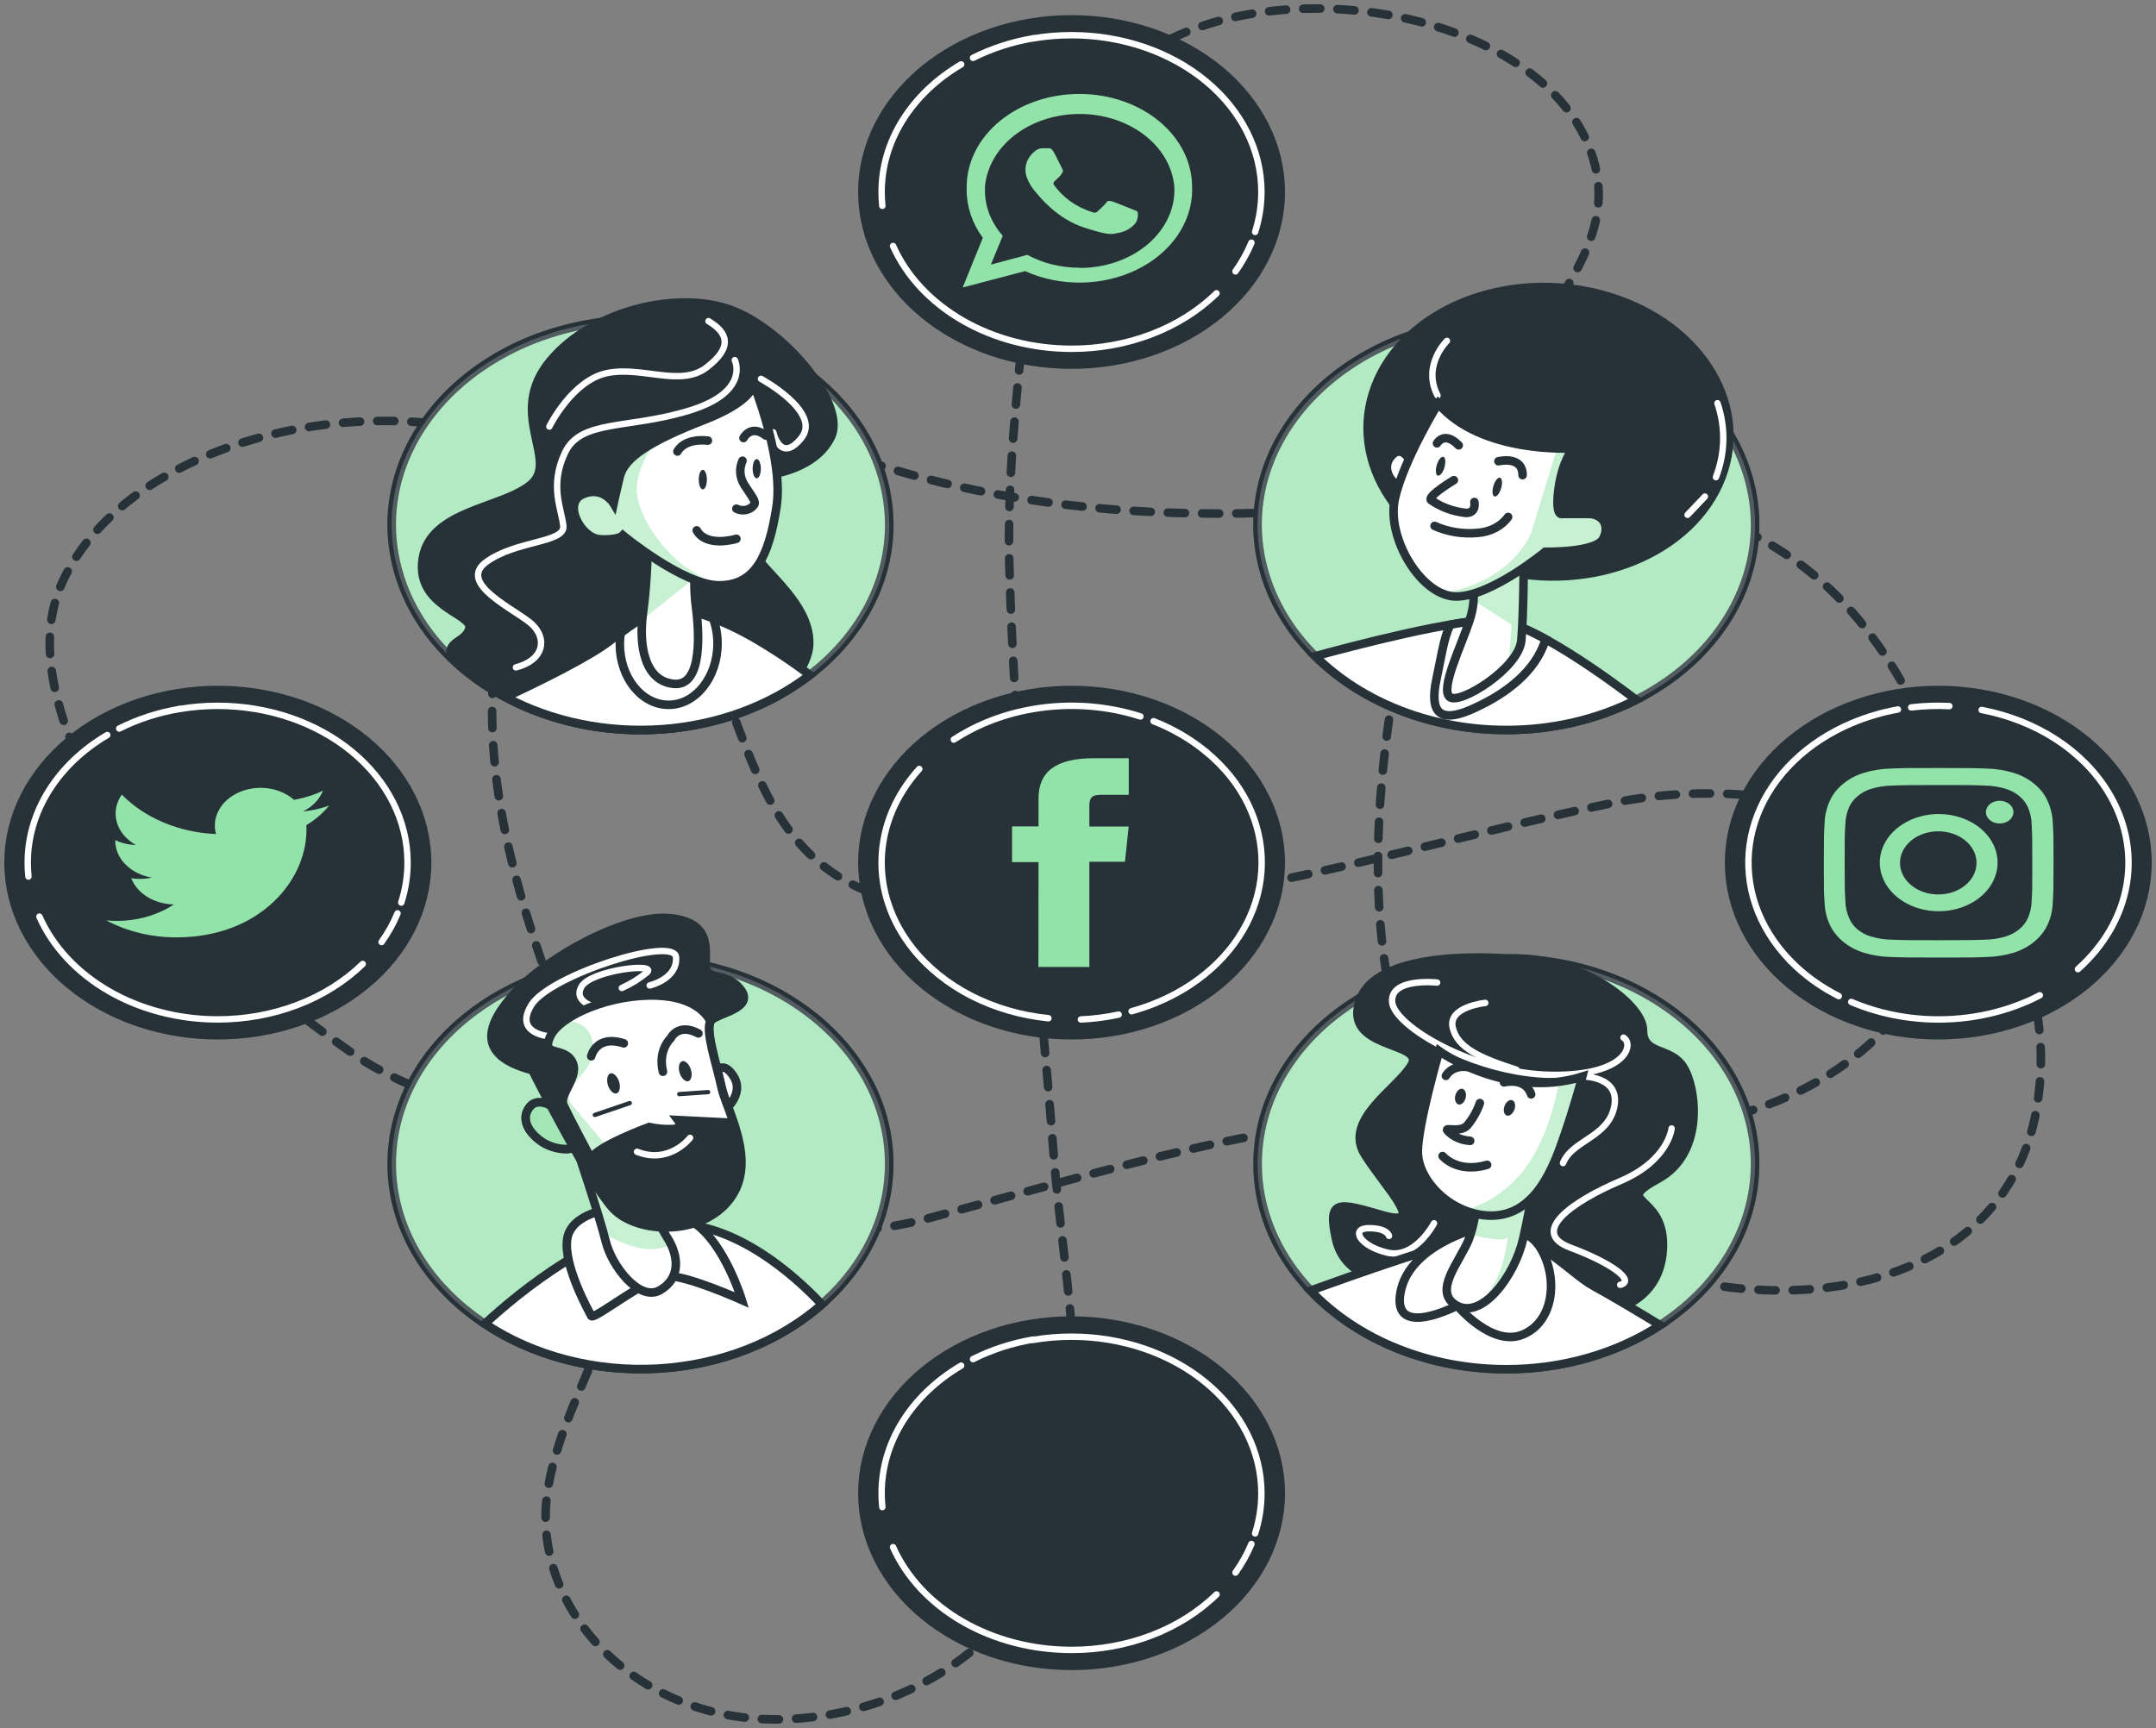 <svg width="252" height="202" viewBox="0 0 252 202" fill="none" xmlns="http://www.w3.org/2000/svg">
<rect x="0" y="0" width="252" height="202" fill="#808080" stroke="none"/>
<path d="M108.53 142.413C132.695 135.901 148.199 130.969 165.845 130.797C165.845 130.797 190.981 133.469 201.381 130.797C231.793 122.969 234.442 94.462 218.023 73.416C201.021 51.621 170.422 57.84 170.422 57.84C133.797 63.391 109.362 57.268 96.583 52.17C86.342 48.096 73.965 49.612 66.074 56.353C64.297 57.807 62.906 59.551 61.99 61.474C50.75 86.874 63.696 111.697 68.314 126.855C70.019 132.474 84.359 148.925 108.53 142.413Z" stroke="#263238" stroke-linecap="round" stroke-linejoin="round" stroke-dasharray="2 2"/>
<path d="M119.721 37.338C118.744 46.848 117.718 56.49 117.974 65.995C118.577 89.02 121.379 111.971 123.154 134.946C124.215 148.639 127.494 163.11 124.152 176.717C121.025 189.471 108.717 200 92.596 200.944C74.852 201.985 62.032 188.315 63.966 174.565C65.415 164.266 72.918 154.75 73.362 144.37C73.951 130.397 54.162 132.199 41.3 123.198C26.163 112.624 11.22 98.565 6.824 82.177C5.556 77.467 5.23 72.449 7.344 67.923C16.92 47.483 57.566 42.351 73.362 59.723C89.635 77.633 83.222 103.68 109.855 106.123C136.487 108.567 162.628 99.205 188.276 93.912C213.925 88.62 242.527 101.649 238.089 129.321C233.652 156.993 192.222 156.215 172.987 137.057C153.753 117.899 162.628 78.852 166.573 63.362C168.744 54.871 174.319 47.249 179.207 39.673C183.055 33.699 187.909 27.462 186.661 20.407C182.979 -0.393 140.897 -6.275 128.104 11.675C128.091 11.698 121.594 19.073 119.721 37.338Z" stroke="#263238" stroke-linecap="round" stroke-linejoin="round" stroke-dasharray="2 2"/>
<path d="M125.248 121.018C118.763 121.018 112.545 118.892 107.96 115.109C103.375 111.325 100.799 106.193 100.799 100.842V100.842C100.799 95.491 103.375 90.359 107.96 86.575C112.545 82.792 118.763 80.666 125.248 80.666V80.666C131.732 80.666 137.95 82.792 142.536 86.575C147.121 90.359 149.696 95.491 149.696 100.842C149.696 106.193 147.121 111.325 142.536 115.109C137.95 118.892 131.732 121.018 125.248 121.018V121.018Z" fill="#263238" stroke="#263238" stroke-miterlimit="10"/>
<path d="M121.372 113.036H127.328V100.739H131.488L131.925 96.619H127.328V94.262C127.328 93.295 127.564 92.911 128.715 92.911H131.932V88.637H127.813C123.382 88.637 121.386 90.245 121.386 93.323V96.608H118.293V100.779H121.386L121.372 113.036Z" fill="#92E3A9"/>
<path d="M134.83 84.305C137.123 85.208 139.21 86.43 141.001 87.916" stroke="white" stroke-width="0.75" stroke-linecap="round" stroke-linejoin="round"/>
<path d="M111.484 86.457C111.99 86.125 112.524 85.81 113.079 85.507C116.036 83.906 119.414 82.912 122.931 82.608C126.448 82.303 130.002 82.697 133.298 83.756" stroke="white" stroke-width="0.75" stroke-linecap="round" stroke-linejoin="round"/>
<path d="M122.543 119.032C119.34 118.708 116.261 117.811 113.521 116.404C110.781 114.996 108.446 113.113 106.679 110.884V110.884C104.181 107.742 102.916 104.043 103.053 100.287C103.191 96.531 104.725 92.901 107.448 89.89" stroke="white" stroke-width="0.75" stroke-linecap="round" stroke-linejoin="round"/>
<path d="M130.753 118.603C129.308 118.918 127.828 119.11 126.336 119.176" stroke="white" stroke-width="0.75" stroke-linecap="round" stroke-linejoin="round"/>
<path d="M141.001 87.916C142.055 88.791 143.002 89.749 143.83 90.777V90.777C145.432 92.79 146.536 95.044 147.08 97.409C147.624 99.775 147.598 102.206 147.002 104.563C146.406 106.921 145.253 109.158 143.608 111.147C141.963 113.136 139.859 114.837 137.417 116.154C135.813 117.019 134.081 117.712 132.265 118.214" stroke="white" stroke-width="0.75" stroke-linecap="round" stroke-linejoin="round"/>
<path d="M226.551 121.018C220.067 121.018 213.848 118.892 209.263 115.109C204.678 111.325 202.102 106.193 202.102 100.842V100.842C202.102 95.491 204.678 90.359 209.263 86.575C213.848 82.792 220.067 80.666 226.551 80.666V80.666C233.035 80.666 239.254 82.792 243.839 86.575C248.424 90.359 251 95.491 251 100.842V100.842C251 106.193 248.424 111.325 243.839 115.109C239.254 118.892 233.035 121.018 226.551 121.018V121.018Z" fill="#263238" stroke="#263238" stroke-miterlimit="10"/>
<path d="M214.923 116.446C212.759 115.348 210.84 113.951 209.251 112.315" stroke="white" stroke-width="0.75" stroke-linecap="round" stroke-linejoin="round"/>
<path d="M238.415 116.349C237.86 116.635 237.292 116.921 236.702 117.156C233.557 118.487 230.072 119.179 226.537 119.174C223.002 119.169 219.519 118.467 216.379 117.127" stroke="white" stroke-width="0.75" stroke-linecap="round" stroke-linejoin="round"/>
<path d="M231.62 82.995C234.763 83.597 237.71 84.758 240.252 86.398C242.795 88.037 244.873 90.116 246.34 92.488V92.488C248.419 95.83 249.201 99.62 248.581 103.341C247.96 107.063 245.968 110.538 242.874 113.293" stroke="white" stroke-width="0.75" stroke-linecap="round" stroke-linejoin="round"/>
<path d="M223.382 82.697C224.861 82.52 226.357 82.469 227.848 82.543" stroke="white" stroke-width="0.75" stroke-linecap="round" stroke-linejoin="round"/>
<path d="M209.251 112.315C208.314 111.347 207.496 110.304 206.811 109.202C205.478 107.06 204.67 104.723 204.434 102.324C204.197 99.924 204.536 97.51 205.431 95.219C206.326 92.927 207.76 90.804 209.651 88.971C211.541 87.138 213.851 85.63 216.449 84.534V84.534C218.154 83.813 219.965 83.277 221.836 82.938" stroke="white" stroke-width="0.75" stroke-linecap="round" stroke-linejoin="round"/>
<path d="M226.551 91.772C230.136 91.772 230.559 91.772 231.974 91.835C232.824 91.844 233.666 91.974 234.463 92.219C235.04 92.405 235.564 92.687 236.002 93.049C236.44 93.41 236.782 93.843 237.007 94.319C237.302 94.977 237.457 95.672 237.465 96.373C237.528 97.517 237.541 97.889 237.541 100.842C237.541 103.795 237.541 104.144 237.465 105.311C237.457 106.012 237.302 106.707 237.007 107.365C236.785 107.843 236.444 108.277 236.006 108.638C235.567 109 235.042 109.282 234.463 109.465C233.666 109.71 232.824 109.84 231.974 109.849C230.587 109.9 230.136 109.911 226.551 109.911C222.966 109.911 222.55 109.911 221.136 109.849C220.286 109.84 219.443 109.71 218.647 109.465C218.067 109.287 217.541 109.006 217.107 108.641C216.677 108.28 216.35 107.844 216.15 107.365C215.856 106.707 215.701 106.012 215.693 105.311C215.623 104.167 215.61 103.795 215.61 100.842C215.61 97.889 215.61 97.54 215.693 96.373C215.701 95.672 215.856 94.977 216.15 94.319C216.364 93.838 216.708 93.403 217.156 93.049C217.588 92.681 218.114 92.397 218.695 92.219C219.492 91.974 220.334 91.844 221.184 91.835C222.571 91.784 223.022 91.772 226.6 91.772H226.551ZM226.6 89.781C222.96 89.781 222.509 89.781 221.053 89.844C219.941 89.864 218.842 90.038 217.801 90.359C216.908 90.639 216.099 91.074 215.429 91.635C214.746 92.188 214.218 92.858 213.883 93.598C213.49 94.456 213.279 95.364 213.259 96.281C213.19 97.46 213.176 97.838 213.176 100.859C213.176 103.88 213.176 104.241 213.259 105.437C213.279 106.356 213.491 107.266 213.883 108.126C214.228 108.86 214.755 109.526 215.43 110.083C216.104 110.64 216.912 111.074 217.801 111.359C218.842 111.68 219.941 111.855 221.053 111.874C222.488 111.926 222.939 111.937 226.6 111.937C230.261 111.937 230.698 111.937 232.147 111.874C233.258 111.854 234.357 111.68 235.399 111.359C236.288 111.074 237.096 110.64 237.77 110.083C238.444 109.526 238.971 108.86 239.316 108.126C239.709 107.266 239.92 106.356 239.94 105.437C240.01 104.258 240.024 103.88 240.024 100.859C240.024 97.838 240.024 97.477 239.94 96.281C239.92 95.364 239.709 94.456 239.316 93.598C238.981 92.858 238.453 92.188 237.77 91.635C237.1 91.074 236.291 90.639 235.399 90.359C234.357 90.038 233.258 89.864 232.147 89.844C230.712 89.793 230.254 89.781 226.6 89.781" fill="#92E3A9"/>
<path d="M226.551 95.16C225.192 95.168 223.865 95.508 222.739 96.137C221.613 96.766 220.738 97.656 220.225 98.695C219.711 99.734 219.582 100.875 219.853 101.975C220.124 103.074 220.783 104.083 221.748 104.874C222.713 105.664 223.94 106.202 225.274 106.418C226.609 106.634 227.99 106.519 229.246 106.088C230.501 105.656 231.574 104.928 232.328 103.995C233.082 103.061 233.485 101.964 233.485 100.842C233.485 99.335 232.76 97.89 231.468 96.824C230.177 95.759 228.426 95.16 226.6 95.16H226.551ZM226.551 104.561C225.667 104.561 224.802 104.345 224.067 103.939C223.331 103.534 222.758 102.957 222.419 102.283C222.081 101.609 221.992 100.867 222.165 100.151C222.337 99.435 222.763 98.777 223.389 98.261C224.014 97.745 224.811 97.393 225.679 97.251C226.546 97.108 227.446 97.181 228.263 97.461C229.08 97.74 229.778 98.213 230.27 98.82C230.761 99.427 231.024 100.141 231.024 100.871C231.025 101.355 230.909 101.836 230.685 102.284C230.461 102.732 230.131 103.139 229.716 103.482C229.3 103.825 228.807 104.097 228.264 104.282C227.721 104.467 227.139 104.562 226.551 104.561Z" fill="#92E3A9"/>
<path d="M235.336 94.937C235.336 95.199 235.242 95.456 235.065 95.674C234.889 95.893 234.637 96.063 234.343 96.163C234.049 96.264 233.726 96.29 233.414 96.239C233.102 96.188 232.815 96.061 232.59 95.876C232.365 95.69 232.212 95.453 232.15 95.196C232.088 94.938 232.12 94.671 232.242 94.429C232.363 94.186 232.569 93.979 232.834 93.833C233.099 93.687 233.41 93.609 233.728 93.609C234.154 93.609 234.564 93.749 234.865 93.998C235.167 94.247 235.336 94.585 235.336 94.937Z" fill="#92E3A9"/>
<path d="M125.248 194.736C118.763 194.736 112.545 192.61 107.96 188.826C103.375 185.042 100.799 179.91 100.799 174.559V174.559C100.799 169.208 103.375 164.075 107.959 160.291C112.544 156.506 118.763 154.379 125.248 154.378V154.378C131.732 154.379 137.951 156.506 142.536 160.291C147.121 164.075 149.696 169.208 149.696 174.559V174.559C149.696 179.91 147.121 185.042 142.536 188.826C137.95 192.61 131.732 194.736 125.248 194.736V194.736Z" fill="#263238" stroke="#263238" stroke-miterlimit="10"/>
<path d="M113.731 158.881C115.899 157.789 118.28 157.015 120.768 156.592" stroke="white" stroke-width="0.75" stroke-linecap="round" stroke-linejoin="round"/>
<path d="M103.129 176.179C103.073 175.647 103.045 175.103 103.045 174.56C103.043 171.642 103.885 168.765 105.503 166.17C107.12 163.576 109.466 161.337 112.344 159.642" stroke="white" stroke-width="0.75" stroke-linecap="round" stroke-linejoin="round"/>
<path d="M142.194 186.387C140.113 188.423 137.518 190.058 134.591 191.179C131.664 192.3 128.475 192.879 125.248 192.876C120.698 192.876 116.257 191.724 112.526 189.575C108.794 187.427 105.952 184.384 104.384 180.859" stroke="white" stroke-width="0.75" stroke-linecap="round" stroke-linejoin="round"/>
<path d="M146.271 180.488C145.787 181.652 145.162 182.774 144.406 183.835" stroke="white" stroke-width="0.75" stroke-linecap="round" stroke-linejoin="round"/>
<path d="M120.768 156.632C122.242 156.383 123.743 156.259 125.248 156.26V156.26C131.132 156.26 136.776 158.19 140.937 161.623C145.098 165.057 147.436 169.715 147.436 174.571C147.437 176.153 147.19 177.728 146.701 179.257" stroke="white" stroke-width="0.75" stroke-linecap="round" stroke-linejoin="round"/>
<path d="M25.47 121.018C22.257 121.02 19.076 120.5 16.107 119.487C13.138 118.474 10.441 116.988 8.168 115.115C5.896 113.241 4.093 111.016 2.863 108.567C1.633 106.118 1 103.493 1 100.842C1 98.191 1.633 95.566 2.863 93.117C4.093 90.668 5.896 88.443 8.168 86.569C10.441 84.695 13.138 83.21 16.107 82.197C19.076 81.184 22.257 80.664 25.47 80.666V80.666C31.954 80.666 38.172 82.792 42.757 86.575C47.343 90.359 49.918 95.491 49.918 100.842C49.918 106.193 47.343 111.325 42.757 115.109C38.172 118.892 31.954 121.018 25.47 121.018V121.018Z" fill="#263238" stroke="#263238" stroke-miterlimit="10"/>
<path d="M13.932 85.169C16.1 84.076 18.481 83.302 20.97 82.88" stroke="white" stroke-width="0.75" stroke-linecap="round" stroke-linejoin="round"/>
<path d="M3.323 102.467C3.267 101.929 3.24 101.391 3.24 100.842C3.237 97.924 4.08 95.048 5.697 92.453C7.314 89.858 9.66 87.62 12.538 85.924" stroke="white" stroke-width="0.75" stroke-linecap="round" stroke-linejoin="round"/>
<path d="M42.395 112.687C40.314 114.717 37.721 116.348 34.798 117.468C31.875 118.587 28.692 119.168 25.47 119.17C20.918 119.174 16.475 118.024 12.743 115.875C9.011 113.725 6.17 110.68 4.606 107.153" stroke="white" stroke-width="0.75" stroke-linecap="round" stroke-linejoin="round"/>
<path d="M46.465 106.77C45.986 107.938 45.361 109.062 44.6 110.123" stroke="white" stroke-width="0.75" stroke-linecap="round" stroke-linejoin="round"/>
<path d="M20.97 82.886C22.443 82.637 23.944 82.512 25.449 82.514V82.514C31.334 82.514 36.977 84.443 41.138 87.877C45.299 91.311 47.637 95.968 47.637 100.825C47.638 102.406 47.391 103.982 46.902 105.511" stroke="white" stroke-width="0.75" stroke-linecap="round" stroke-linejoin="round"/>
<path d="M12.42 107.594C14.864 108.893 17.709 109.582 20.616 109.58C30.538 109.58 36.141 102.662 35.808 96.459C36.852 95.831 37.753 95.056 38.471 94.17C37.496 94.524 36.463 94.757 35.406 94.862C36.521 94.313 37.355 93.446 37.749 92.425C36.7 92.936 35.554 93.298 34.359 93.495C33.555 92.787 32.491 92.317 31.332 92.159C30.172 92 28.981 92.162 27.944 92.618C26.907 93.074 26.08 93.799 25.593 94.682C25.105 95.564 24.984 96.555 25.248 97.5C23.123 97.413 21.044 96.957 19.147 96.162C17.25 95.367 15.577 94.252 14.237 92.888C13.553 93.86 13.344 95.01 13.65 96.104C13.957 97.199 14.756 98.156 15.887 98.782C15.036 98.754 14.207 98.558 13.467 98.21C13.45 99.238 13.87 100.239 14.652 101.039C15.434 101.839 16.531 102.389 17.752 102.593C16.965 102.767 16.14 102.793 15.339 102.667C15.68 103.544 16.345 104.31 17.24 104.859C18.136 105.408 19.216 105.712 20.332 105.729C19.227 106.454 17.959 106.993 16.601 107.313C15.244 107.633 13.823 107.728 12.42 107.594V107.594Z" fill="#92E3A9"/>
<path d="M125.248 42.62C118.763 42.62 112.545 40.494 107.96 36.71C103.375 32.927 100.799 27.795 100.799 22.444V22.444C100.799 17.093 103.375 11.961 107.96 8.177C112.545 4.393 118.763 2.268 125.248 2.268V2.268C131.732 2.268 137.95 4.393 142.536 8.177C147.121 11.961 149.696 17.093 149.696 22.444C149.696 27.795 147.121 32.927 142.536 36.71C137.95 40.494 131.732 42.62 125.248 42.62Z" fill="#263238" stroke="#263238" stroke-miterlimit="10"/>
<path fill-rule="evenodd" clip-rule="evenodd" d="M139.337 21.952C139.369 19.068 138.01 16.293 135.562 14.236C133.113 12.178 129.775 11.008 126.281 10.982C122.787 10.957 119.423 12.077 116.931 14.098C114.438 16.119 113.02 18.874 112.989 21.757C112.989 21.912 112.989 22.072 112.989 22.226C112.988 24.192 113.64 26.119 114.875 27.8L112.524 33.608L119.818 31.691C121.817 32.598 124.067 33.062 126.348 33.037C128.629 33.011 130.862 32.498 132.83 31.546C134.799 30.594 136.434 29.237 137.575 27.608C138.717 25.978 139.327 24.132 139.344 22.249C139.344 22.163 139.344 22.043 139.337 21.952ZM126.163 31.296C123.998 31.3 121.88 30.777 120.075 29.791L115.818 30.935L117.204 27.565C115.843 26.021 115.115 24.159 115.124 22.249C115.124 21.957 115.124 21.677 115.18 21.374C115.509 19.138 116.825 17.081 118.876 15.596C120.927 14.111 123.569 13.302 126.298 13.323C129.026 13.344 131.649 14.195 133.666 15.711C135.683 17.228 136.951 19.305 137.229 21.545C137.257 21.782 137.271 22.017 137.271 22.249C137.256 24.666 136.079 26.979 133.999 28.679C131.919 30.38 129.105 31.329 126.177 31.319L126.163 31.296Z" fill="#92E3A9"/>
<path fill-rule="evenodd" clip-rule="evenodd" d="M132.209 24.406C131.883 24.275 130.302 23.634 130.004 23.548C129.706 23.462 129.491 23.416 129.311 23.68C129.131 23.943 128.472 24.538 128.292 24.71C128.111 24.881 127.91 24.91 127.598 24.778C126.647 24.469 125.769 24.024 125.005 23.462C124.297 22.933 123.692 22.317 123.209 21.637C123.029 21.374 123.209 21.231 123.355 21.099C123.5 20.967 123.674 20.79 123.84 20.636L123.958 20.51C124.027 20.412 124.083 20.321 124.159 20.195C124.206 20.124 124.23 20.044 124.23 19.963C124.23 19.882 124.206 19.803 124.159 19.732C124.076 19.6 123.466 18.295 123.161 17.769C122.855 17.242 122.62 17.328 122.467 17.328C122.315 17.328 122.065 17.328 121.85 17.328C121.686 17.331 121.524 17.362 121.374 17.419C121.225 17.476 121.092 17.558 120.983 17.66C120.621 17.943 120.334 18.285 120.141 18.664C119.947 19.043 119.852 19.452 119.86 19.863C119.863 20.169 119.919 20.474 120.026 20.767C120.277 21.428 120.667 22.048 121.177 22.598C121.337 22.77 123.41 25.528 126.725 26.604C130.039 27.679 130.004 27.302 130.601 27.256C131.05 27.186 131.477 27.038 131.852 26.822C132.227 26.606 132.543 26.327 132.778 26.003C132.991 25.608 133.056 25.17 132.965 24.744C132.75 24.607 132.535 24.538 132.209 24.406Z" fill="#92E3A9"/>
<path d="M113.731 6.765C115.899 5.673 118.28 4.899 120.768 4.476" stroke="white" stroke-width="0.75" stroke-linecap="round" stroke-linejoin="round"/>
<path d="M103.129 24.063C103.073 23.531 103.045 22.987 103.045 22.444C103.043 19.526 103.885 16.649 105.503 14.055C107.12 11.46 109.466 9.221 112.344 7.526" stroke="white" stroke-width="0.75" stroke-linecap="round" stroke-linejoin="round"/>
<path d="M142.194 34.288C140.112 36.322 137.517 37.957 134.59 39.077C131.662 40.196 128.474 40.775 125.248 40.772V40.772C120.698 40.772 116.257 39.62 112.526 37.471C108.794 35.322 105.952 32.28 104.384 28.755" stroke="white" stroke-width="0.75" stroke-linecap="round" stroke-linejoin="round"/>
<path d="M146.271 28.372C145.786 29.538 145.161 30.661 144.406 31.725" stroke="white" stroke-width="0.75" stroke-linecap="round" stroke-linejoin="round"/>
<path d="M120.768 4.488C122.242 4.239 123.743 4.114 125.248 4.116V4.116C131.132 4.116 136.776 6.045 140.937 9.479C145.098 12.913 147.436 17.57 147.436 22.427C147.437 24.008 147.19 25.584 146.701 27.113" stroke="white" stroke-width="0.75" stroke-linecap="round" stroke-linejoin="round"/>
<path d="M176.066 160.043C192.123 160.043 205.139 149.301 205.139 136.05C205.139 122.799 192.123 112.057 176.066 112.057C160.009 112.057 146.992 122.799 146.992 136.05C146.992 149.301 160.009 160.043 176.066 160.043Z" fill="#92E3A9" stroke="#263238" stroke-miterlimit="10"/>
<path opacity="0.3" d="M176.066 160.043C192.123 160.043 205.139 149.301 205.139 136.05C205.139 122.799 192.123 112.057 176.066 112.057C160.009 112.057 146.992 122.799 146.992 136.05C146.992 149.301 160.009 160.043 176.066 160.043Z" fill="white" stroke="#263238" stroke-miterlimit="10"/>
<path d="M176.066 112.057C176.066 112.057 161.359 110.741 159.016 116.744C156.672 122.746 166.56 121.682 164.999 124.468C163.439 127.255 156.935 130.883 159.536 134.98C162.136 139.077 166.816 143.563 161.616 142.064C156.415 140.565 155.119 140.13 156.159 144.85C157.199 149.571 162.656 150.859 171.496 150.212C180.337 149.565 179.554 153.004 184.49 153.434C189.427 153.863 194.371 151.5 194.371 145.491C194.371 139.483 188.394 140.776 193.851 137.772C199.308 134.768 198.275 127.043 196.715 124.686C195.155 122.328 192.035 123.398 192.035 120.394C192.035 117.39 184.532 111.657 176.066 112.057Z" fill="#263238" stroke="#263238" stroke-miterlimit="10"/>
<path d="M167.974 114.861C167.974 114.861 162.531 114.26 162.711 117.104C162.892 119.948 172.335 125.493 181.232 125.647C190.128 125.802 191.029 122.048 189.76 121.298" stroke="white" stroke-width="0.75" stroke-linecap="round" stroke-linejoin="round"/>
<path d="M173.604 117.241C173.604 117.241 169.25 117.688 169.791 120.102C170.332 122.517 173.057 123.696 177.238 125.046" stroke="white" stroke-width="0.75" stroke-linecap="round" stroke-linejoin="round"/>
<path d="M195.384 131.918C195.384 131.918 195.023 135.666 189.4 138.064C183.776 140.462 178.708 144.044 183.561 145.852C188.415 147.66 191.189 149.743 189.372 150.195" stroke="white" stroke-width="0.75" stroke-linecap="round" stroke-linejoin="round"/>
<path d="M167.614 143.002C167.614 143.002 165.436 147.196 162.17 146.435C158.905 145.674 157.809 143.574 159.993 143.574C162.177 143.574 162.351 144.473 162.351 144.473" stroke="white" stroke-width="0.75" stroke-linecap="round" stroke-linejoin="round"/>
<path d="M184.948 125.836C184.948 125.836 189.407 125.779 188.679 129.372C187.95 132.966 183.776 133.269 182.688 135.964" stroke="white" stroke-width="0.75" stroke-linecap="round" stroke-linejoin="round"/>
<path d="M176.066 160.065C182.591 160.072 188.928 158.257 194.045 154.916C192.007 153.674 188.373 151.482 186.259 150.338C183.201 148.656 179.124 143.42 173.681 144.353C169.312 145.108 157.622 149.262 153.17 150.876C155.89 153.742 159.365 156.059 163.333 157.652C167.3 159.244 171.654 160.069 176.066 160.065V160.065Z" fill="white" stroke="#263238" stroke-miterlimit="10"/>
<path d="M172.793 143.563C172.793 143.563 164.736 145.491 163.696 151.07C162.656 156.649 170.325 152.627 170.325 152.627C170.325 152.627 174.353 157.508 177.993 156.008C181.634 154.509 182.154 149.354 180.074 145.92C177.993 142.487 172.793 143.563 172.793 143.563Z" fill="white" stroke="#263238" stroke-miterlimit="10"/>
<path d="M172.578 139.466C172.621 141.294 172.319 143.116 171.684 144.868C170.664 147.46 167.343 151.03 170.297 152.633C173.251 154.235 177.037 149.136 178.021 144.856C179.006 140.576 179.72 135.461 179.72 135.461L172.578 139.466Z" fill="white"/>
<g style="mix-blend-mode:multiply" opacity="0.5">
<path d="M171.892 144.295C172.844 144.58 173.833 144.772 174.839 144.868C175.74 144.953 176.101 144.793 176.225 144.604C176.114 145.674 175.691 148.61 174.215 150.773C173.764 151.436 173.396 151.997 173.105 152.489C175.296 151.271 177.342 147.872 178.035 144.873C179.02 140.599 179.706 135.495 179.706 135.495L172.564 139.5C172.599 141.116 172.372 142.729 171.892 144.295V144.295Z" fill="#92E3A9"/>
</g>
<path d="M172.578 139.466C172.621 141.294 172.319 143.116 171.684 144.868C170.664 147.46 167.343 151.03 170.297 152.633C173.251 154.235 177.037 149.136 178.021 144.856C179.006 140.576 179.72 135.461 179.72 135.461L172.578 139.466Z" stroke="#263238" stroke-miterlimit="10"/>
<path d="M168.217 122.872C168.217 122.872 165.721 131.455 165.721 134.654C165.721 137.852 169.285 141.766 173.805 142.092C179.574 142.476 181.696 136.078 182.944 132.433C184.026 129.269 184.761 126.534 184.941 125.859C176.17 128.594 168.217 122.872 168.217 122.872Z" fill="white"/>
<g style="mix-blend-mode:multiply" opacity="0.5">
<path d="M184.948 125.836C184.076 126.111 183.172 126.312 182.251 126.437C181.842 128.617 180.587 133.978 177.709 137.274C175.268 140.072 172.654 141.085 171.171 141.452C171.997 141.791 172.893 142.001 173.812 142.069C179.581 142.453 181.703 136.056 182.951 132.411" fill="#92E3A9"/>
</g>
<path d="M168.217 122.872C168.217 122.872 165.721 131.455 165.721 134.654C165.721 137.852 169.285 141.766 173.805 142.092C179.574 142.476 181.696 136.078 182.944 132.433C184.026 129.269 184.761 126.534 184.941 125.859C176.17 128.594 168.217 122.872 168.217 122.872Z" stroke="#263238" stroke-miterlimit="10"/>
<path d="M172.973 128.949C172.656 129.883 172.157 130.768 171.496 131.57C170.595 132.502 168.667 131.661 169.236 132.222C169.55 132.55 169.944 132.822 170.391 133.019C170.839 133.216 171.331 133.334 171.836 133.366" stroke="#263238" stroke-linecap="round" stroke-linejoin="round"/>
<path d="M168.612 135.14C168.612 135.14 170.311 137.2 173.819 136.17" stroke="#263238" stroke-linecap="round" stroke-linejoin="round"/>
<path d="M171.323 128.285C171.219 128.794 170.859 129.172 170.519 129.12C170.179 129.069 169.985 128.623 170.089 128.113C170.193 127.604 170.553 127.232 170.893 127.278C171.233 127.324 171.427 127.776 171.323 128.285Z" fill="#263238"/>
<path d="M177.037 129.63C176.884 130.133 176.496 130.488 176.163 130.419C175.83 130.351 175.678 129.893 175.823 129.389C175.969 128.886 176.357 128.537 176.697 128.6C177.037 128.663 177.182 129.132 177.037 129.63Z" fill="#263238"/>
<path d="M169 125.767C169 125.767 169.909 123.993 172.627 125.023" stroke="#263238" stroke-linecap="round" stroke-linejoin="round"/>
<path d="M175.789 126.528C175.789 126.528 178.285 125.876 178.964 127.93" stroke="#263238" stroke-linecap="round" stroke-linejoin="round"/>
<path d="M74.859 160.043C90.916 160.043 103.933 149.301 103.933 136.05C103.933 122.799 90.916 112.057 74.859 112.057C58.802 112.057 45.786 122.799 45.786 136.05C45.786 149.301 58.802 160.043 74.859 160.043Z" fill="#92E3A9" stroke="#263238" stroke-miterlimit="10"/>
<path opacity="0.3" d="M74.859 160.043C90.916 160.043 103.933 149.301 103.933 136.05C103.933 122.799 90.916 112.057 74.859 112.057C58.802 112.057 45.786 122.799 45.786 136.05C45.786 149.301 58.802 160.043 74.859 160.043Z" fill="white" stroke="#263238" stroke-miterlimit="10"/>
<path d="M56.672 154.744C62.373 158.534 69.599 160.408 76.903 159.99C84.207 159.572 91.05 156.893 96.063 152.489C92.79 149.01 86.085 143.048 78.624 143.048C70.345 143.048 60.513 151.202 56.672 154.744Z" fill="white" stroke="#263238" stroke-miterlimit="10"/>
<path d="M71.642 141.274C71.642 141.274 66.712 141.738 66.289 144.879C65.866 148.02 68.82 153.25 69.104 153.828C69.389 154.406 75.726 149.182 78.118 149.182C80.51 149.182 86.709 151.969 86.709 151.969C86.709 151.969 84.74 145.457 81.218 143.014C77.695 140.57 72.62 140.341 71.642 141.274Z" fill="white" stroke="#263238" stroke-miterlimit="10"/>
<path opacity="0.5" d="M65.159 129.738C65.159 129.738 63.044 127.993 61.921 129.389C60.797 130.786 61.775 132.411 63.308 133.458C64.84 134.505 67.253 134.602 67.253 133.807C67.253 133.011 65.159 129.738 65.159 129.738Z" fill="#92E3A9" stroke="#263238" stroke-miterlimit="10"/>
<path d="M65.159 129.738C65.159 129.738 63.044 127.993 61.921 129.389C60.797 130.786 61.775 132.411 63.308 133.458C64.84 134.505 67.253 134.602 67.253 133.807C67.253 133.011 65.159 129.738 65.159 129.738Z" stroke="#263238" stroke-miterlimit="10"/>
<path d="M83.34 125.693C83.34 125.693 84.324 123.599 85.732 125.807C87.139 128.016 84.463 129.99 84.463 129.99L83.34 125.693Z" fill="white" stroke="#263238" stroke-miterlimit="10"/>
<path d="M67.274 133.83C67.274 133.83 70.089 142.201 70.796 145.108C71.503 148.015 74.742 152.203 77.134 150.83C79.526 149.457 79.394 146.876 77.98 144.667C77.049 143.141 76.294 141.545 75.726 139.901L67.274 133.83Z" fill="white"/>
<g style="mix-blend-mode:multiply" opacity="0.5">
<path d="M77.98 144.645C77.049 143.118 76.294 141.522 75.726 139.878L67.274 133.83C67.274 133.83 69.583 140.696 70.54 144.13C71.762 144.917 73.151 145.509 74.638 145.875C75.922 146.165 77.293 146.035 78.465 145.514C78.326 145.216 78.163 144.926 77.98 144.645V144.645Z" fill="#92E3A9"/>
</g>
<path d="M67.274 133.83C67.274 133.83 70.089 142.201 70.796 145.108C71.503 148.015 74.742 152.203 77.134 150.83C79.526 149.457 79.394 146.876 77.98 144.667C77.049 143.141 76.294 141.545 75.726 139.901L67.274 133.83Z" stroke="#263238" stroke-miterlimit="10"/>
<path d="M62.219 125.109C62.219 125.109 68.841 138.27 71.663 141.274C74.485 144.278 82.064 144.53 85.329 140.13C88.595 135.729 84.906 129.784 84.345 127.106C83.783 124.428 82.265 120.017 83.215 119.204C84.165 118.392 88.145 117.808 86.598 115.714C85.052 113.619 82.792 114.666 82.514 113.156C82.237 111.645 83.638 107.92 78.423 107.342C73.209 106.764 64.049 111.874 60.395 115.828C56.741 119.782 55.576 123.364 62.219 125.109Z" fill="#263238" stroke="#263238" stroke-miterlimit="10"/>
<path d="M64.299 121.155C64.299 121.155 59.959 120.886 62.136 117.442C64.313 113.997 78.839 109.356 79.02 111.903C79.2 114.449 75.934 115.199 75.934 115.199" stroke="white" stroke-width="0.75" stroke-linecap="round" stroke-linejoin="round"/>
<path d="M70.137 117.894C70.137 117.894 66.872 117.293 67.96 115.347C69.049 113.402 77.037 112.486 75.587 113.699C74.728 114.41 73.75 115.015 72.682 115.496" stroke="white" stroke-width="0.75" stroke-linecap="round" stroke-linejoin="round"/>
<path d="M80.656 133.017C80.656 133.017 78.264 136.153 74.457 134.642" stroke="white" stroke-width="0.75" stroke-linecap="round" stroke-linejoin="round"/>
<path d="M84.324 127.083C83.797 124.583 82.403 120.549 83.034 119.376C82.611 118.535 81.155 116.572 76.856 116.389C71.358 116.154 65.443 118.712 64.313 121.155C63.183 123.599 65.866 122.3 66.851 124.062C67.835 125.825 65.298 127.902 65.866 129.178C66.435 130.454 69.104 135.472 69.104 135.472C69.527 134.076 75.872 131.747 75.872 131.747C76.789 131.947 77.739 132.026 78.687 131.982C79.956 131.867 79.249 130.934 79.249 130.934L85.746 131.255C85.191 129.567 84.532 128.096 84.324 127.083Z" fill="white"/>
<g style="mix-blend-mode:multiply" opacity="0.5">
<path d="M69.319 122.088C69.056 119.799 67.239 119.347 66.033 119.307C65.284 119.799 64.689 120.433 64.299 121.155C63.176 123.599 65.852 122.3 66.837 124.062C67.822 125.824 65.284 127.902 65.852 129.178C66.421 130.454 69.09 135.472 69.09 135.472C69.229 135.026 69.964 134.482 70.907 133.956C69.52 132.325 67.829 130.339 66.872 129.189C65.069 126.986 69.728 125.636 69.319 122.088Z" fill="#92E3A9"/>
</g>
<path d="M84.324 127.083C83.797 124.583 82.403 120.549 83.034 119.376C82.611 118.535 81.155 116.572 76.856 116.389C71.358 116.154 65.443 118.712 64.313 121.155C63.183 123.599 65.866 122.3 66.851 124.062C67.835 125.825 65.298 127.902 65.866 129.178C66.435 130.454 69.104 135.472 69.104 135.472C69.527 134.076 75.872 131.747 75.872 131.747C76.789 131.947 77.739 132.026 78.687 131.982C79.956 131.867 79.249 130.934 79.249 130.934L85.746 131.255C85.191 129.567 84.532 128.096 84.324 127.083Z" stroke="#263238" stroke-miterlimit="10"/>
<path d="M72.384 126.523C72.564 127.169 72.384 127.759 72.03 127.827C71.677 127.896 71.205 127.427 71.032 126.774C70.859 126.122 71.032 125.538 71.385 125.47C71.739 125.401 72.211 125.87 72.384 126.523Z" fill="#263238"/>
<path d="M80.774 125.098C80.954 125.75 80.774 126.334 80.42 126.402C80.067 126.471 79.595 126.002 79.415 125.35C79.235 124.697 79.415 124.114 79.775 124.045C80.136 123.976 80.594 124.445 80.774 125.098Z" fill="#263238"/>
<path d="M69.104 123.479C69.104 123.479 69.666 120.921 72.911 121.968" stroke="#263238" stroke-linecap="round" stroke-linejoin="round"/>
<path d="M81.634 120.806C79.235 119.525 78.389 121.378 78.389 121.378C78.389 121.378 76.87 122.752 77.487 125.287" stroke="#263238" stroke-linecap="round" stroke-linejoin="round"/>
<path d="M69.527 130.339L73.611 128.949" stroke="#263238" stroke-width="0.5" stroke-linecap="round" stroke-linejoin="round"/>
<path d="M79.394 127.902L82.771 127.667" stroke="#263238" stroke-width="0.5" stroke-linecap="round" stroke-linejoin="round"/>
<path d="M182.865 84.665C198.476 81.565 208.086 68.608 204.33 55.725C200.573 42.842 184.873 34.911 169.261 38.011C153.65 41.111 144.04 54.068 147.796 66.951C151.553 79.835 167.254 87.765 182.865 84.665Z" fill="#92E3A9" stroke="#263238" stroke-miterlimit="10"/>
<path opacity="0.3" d="M182.865 84.665C198.476 81.565 208.086 68.608 204.33 55.725C200.573 42.842 184.873 34.911 169.261 38.011C153.65 41.111 144.04 54.068 147.796 66.951C151.553 79.835 167.254 87.765 182.865 84.665Z" fill="white" stroke="#263238" stroke-miterlimit="10"/>
<path d="M200.897 56.562C204.813 47.848 199.076 38.056 188.082 34.691C177.088 31.326 165.001 35.662 161.084 44.376C157.167 53.09 162.905 62.882 173.899 66.247C184.893 69.612 196.98 65.276 200.897 56.562Z" fill="#263238" stroke="#263238" stroke-miterlimit="10"/>
<path d="M200.743 47.135C201.705 49.97 201.642 52.974 200.563 55.781" stroke="white" stroke-width="0.75" stroke-linecap="round" stroke-linejoin="round"/>
<path d="M199.273 58.052C199.273 58.052 197.984 59.42 197.249 60.181" stroke="white" stroke-width="0.75" stroke-linecap="round" stroke-linejoin="round"/>
<path d="M169.125 39.85C169.125 39.85 166.185 42.711 168.023 46.225" stroke="white" stroke-width="0.75" stroke-linecap="round" stroke-linejoin="round"/>
<path d="M176.066 85.335C181.423 85.343 186.678 84.123 191.244 81.81C187.853 79.23 179.027 72.804 174.866 72.523C170.512 72.232 157.802 75.59 153.732 76.706C156.458 79.41 159.873 81.585 163.733 83.076C167.593 84.567 171.804 85.339 176.066 85.335Z" fill="white" stroke="#263238" stroke-miterlimit="10"/>
<path d="M180.358 75.55C180.476 75.264 180.58 74.978 180.691 74.744C178.458 73.519 176.357 72.626 174.866 72.523C173.056 72.508 171.251 72.679 169.493 73.033C168.723 74.749 168.522 76.466 167.898 79.39C167.052 83.344 168.321 84.505 171.843 82.995C175.366 81.484 178.95 79.035 180.358 75.55Z" fill="white" stroke="#263238" stroke-miterlimit="10"/>
<path d="M171.906 68.22C171.906 68.22 172.751 69.502 171.767 72.523C170.782 75.545 168.3 80.534 169.451 81.484C170.602 82.434 177.543 78.108 177.82 74.852C178.097 71.596 178.104 65.085 178.104 65.085L171.906 68.22Z" fill="white"/>
<g style="mix-blend-mode:multiply" opacity="0.5">
<path d="M172.231 70.177L176.683 73.038L176.343 77.616C177.132 76.821 177.643 75.864 177.82 74.847C178.104 71.591 178.104 65.079 178.104 65.079L171.906 68.215C172.207 68.837 172.319 69.511 172.231 70.177V70.177Z" fill="#92E3A9"/>
</g>
<path d="M171.906 68.22C171.906 68.22 172.751 69.502 171.767 72.523C170.782 75.545 168.3 80.534 169.451 81.484C170.602 82.434 177.543 78.108 177.82 74.852C178.097 71.596 178.104 65.085 178.104 65.085L171.906 68.22Z" stroke="#263238" stroke-miterlimit="10"/>
<path d="M164.84 53.921C164.84 53.921 163.855 51.827 162.586 53.349C161.318 54.871 162.864 56.719 163.571 56.719C164.278 56.719 164.84 53.921 164.84 53.921Z" fill="white" stroke="#263238" stroke-miterlimit="10"/>
<path d="M168.099 47.175C168.099 47.175 164.015 53.801 163.03 58.338C162.046 62.876 166.13 69.731 170.214 69.731C174.298 69.731 180.614 64.501 180.614 64.501C180.614 64.501 186.529 64.615 187.375 62.99C188.221 61.365 187.236 60.084 185.683 60.084H182.584C182.584 60.084 181.738 60.433 182.161 57.177C182.584 53.921 183.853 52.41 183.853 52.41C183.853 52.41 173.161 53.103 168.099 47.175Z" fill="white"/>
<g style="mix-blend-mode:multiply" opacity="0.5">
<path d="M178.93 62.401C178.073 64.2 176.663 65.784 174.839 66.997C173.016 68.21 170.841 69.01 168.529 69.319H168.487C169.02 69.576 169.624 69.716 170.241 69.725C174.325 69.725 180.642 64.495 180.642 64.495C180.642 64.495 186.557 64.61 187.403 62.985C188.249 61.36 187.264 60.078 185.711 60.078H182.611C182.611 60.078 181.765 60.427 182.188 57.171C182.611 53.915 183.88 52.404 183.88 52.404C183.88 52.404 183.187 52.445 182.043 52.404H181.994" fill="#92E3A9"/>
</g>
<path d="M168.099 47.175C168.099 47.175 164.015 53.801 163.03 58.338C162.046 62.876 166.13 69.731 170.214 69.731C174.298 69.731 180.614 64.501 180.614 64.501C180.614 64.501 186.529 64.615 187.375 62.99C188.221 61.365 187.236 60.084 185.683 60.084H182.584C182.584 60.084 181.738 60.433 182.161 57.177C182.584 53.921 183.853 52.41 183.853 52.41C183.853 52.41 173.161 53.103 168.099 47.175Z" stroke="#263238" stroke-miterlimit="10"/>
<path d="M168.848 54.59C168.681 55.197 168.335 55.649 168.078 55.603C167.822 55.557 167.752 55.031 167.919 54.413C168.085 53.795 168.432 53.354 168.688 53.4C168.945 53.446 169 53.978 168.848 54.59Z" fill="#263238"/>
<path d="M175.47 57.028C175.303 57.635 174.956 58.092 174.7 58.041C174.443 57.989 174.374 57.469 174.54 56.856C174.707 56.244 175.054 55.792 175.31 55.843C175.567 55.895 175.636 56.422 175.47 57.028Z" fill="#263238"/>
<path d="M169.929 56.13C169.929 56.13 166.83 57.989 167.253 58.453C168.41 59.274 169.831 59.799 171.344 59.963C172.613 59.963 172.329 58.687 172.329 58.687" stroke="#263238" stroke-linecap="round" stroke-linejoin="round"/>
<path d="M167.676 61.48C169.225 62.177 170.999 62.461 172.751 62.292C173.475 62.234 174.171 62.035 174.783 61.712C175.395 61.388 175.906 60.95 176.274 60.433" stroke="#263238" stroke-linecap="round" stroke-linejoin="round"/>
<path d="M167.96 51.827C167.96 51.827 168.806 50.316 170.498 52.061" stroke="#263238" stroke-linecap="round" stroke-linejoin="round"/>
<path d="M175.144 53.921C175.144 53.921 177.966 53.223 177.966 55.546" stroke="#263238" stroke-linecap="round" stroke-linejoin="round"/>
<path d="M79.579 85.019C95.423 82.868 106.155 70.526 103.549 57.451C100.943 44.376 85.986 35.519 70.142 37.67C54.298 39.82 43.566 52.163 46.172 65.238C48.778 78.313 63.735 87.169 79.579 85.019Z" fill="#92E3A9" stroke="#263238" stroke-miterlimit="10"/>
<path opacity="0.3" d="M79.579 85.019C95.423 82.868 106.155 70.526 103.549 57.451C100.943 44.376 85.986 35.519 70.142 37.67C54.298 39.82 43.566 52.163 46.172 65.238C48.778 78.313 63.735 87.169 79.579 85.019Z" fill="white" stroke="#263238" stroke-miterlimit="10"/>
<path d="M54.855 73.513C54.356 75.156 52.082 74.927 52.775 76.947C57.421 81.434 63.909 84.351 70.998 85.137C78.087 85.924 85.278 84.525 91.195 81.209C93.276 79.178 94.524 77.044 94.579 75.327C94.766 70.086 88.055 66.172 87.694 63.648C87.333 61.125 90.232 55.42 90.232 55.42C90.232 55.42 95.307 54.819 97.124 51.083C98.941 47.346 92.034 38.94 85.863 36.394C79.692 33.848 69.361 36.096 64.285 42.231C59.21 48.365 65.374 53.755 62.108 56.599C58.842 59.443 50.321 59.591 49.412 65.279C48.504 70.967 55.396 71.716 54.855 73.513Z" fill="#263238" stroke="#263238" stroke-miterlimit="10"/>
<path d="M85.884 42.099C85.884 42.099 87.722 45.813 80.566 48.004C73.41 50.196 67.891 49.017 66.046 52.897C64.202 56.776 65.637 59.483 65.845 61.48C66.053 63.477 60.298 63.162 56.831 65.697C53.364 68.232 60.298 71.264 62.15 72.953C64.001 74.641 63.578 77.17 60.305 78.016" stroke="white" stroke-width="0.75" stroke-linecap="round" stroke-linejoin="round"/>
<path d="M64.209 49.864C64.209 49.864 66.865 44.462 70.956 43.615C75.047 42.769 79.547 45.303 82.611 42.94C85.676 40.577 85.066 38.895 82.812 37.544" stroke="white" stroke-width="0.75" stroke-linecap="round" stroke-linejoin="round"/>
<path d="M88.949 44.291C88.949 44.291 96.112 48.176 93.657 51.214C91.203 54.253 90.384 50.539 90.384 50.539" stroke="white" stroke-width="0.75" stroke-linecap="round" stroke-linejoin="round"/>
<path d="M59.092 81.496C64.523 84.392 70.97 85.711 77.412 85.242C83.854 84.774 89.922 82.545 94.656 78.909C92.515 77.286 90.245 75.784 87.86 74.412C83.326 71.865 79.699 70.978 77.161 71.116C77.161 71.116 75.165 71.865 71.358 74.858C68.876 76.809 62.912 79.71 59.092 81.496Z" fill="white" stroke="#263238" stroke-miterlimit="10"/>
<path d="M83.866 75.23C83.869 74.234 83.696 73.243 83.353 72.289C81.433 71.497 79.308 71.104 77.161 71.144C77.161 71.144 75.574 71.716 72.543 74.005C72.479 74.429 72.447 74.855 72.446 75.281C72.446 79.213 74.998 82.394 78.153 82.394C81.308 82.394 83.866 79.161 83.866 75.23Z" fill="white" stroke="#263238" stroke-miterlimit="10"/>
<path d="M75.705 63.483C75.705 63.483 75.705 67.677 75.165 71.568C74.624 75.459 75.345 79.647 78.791 79.945C82.237 80.243 81.689 73.513 81.329 70.818C81.115 69.127 81.115 67.422 81.329 65.731L75.705 63.483Z" fill="white"/>
<g style="mix-blend-mode:multiply" opacity="0.5">
<path d="M75.061 72.472L81.183 67.574C81.183 67.419 81.183 67.27 81.183 67.133L79.935 65.216L75.684 63.5C75.684 63.5 75.684 67.694 75.144 71.585C75.123 71.865 75.088 72.169 75.061 72.472Z" fill="#92E3A9"/>
</g>
<path d="M75.705 63.483C75.705 63.483 75.705 67.677 75.165 71.568C74.624 75.459 75.345 79.647 78.791 79.945C82.237 80.243 81.689 73.513 81.329 70.818C81.115 69.127 81.115 67.422 81.329 65.731L75.705 63.483Z" stroke="#263238" stroke-miterlimit="10"/>
<path d="M88.041 44.777C88.041 44.777 88.401 46.722 82.237 49.12C76.073 51.518 72.987 53.457 72.446 55.7C71.906 57.944 71.718 58.848 71.718 58.848C71.718 58.848 70.45 56.748 68.092 57.795C65.734 58.842 67.912 62.887 70.089 63.036C72.266 63.185 72.807 62.584 72.807 62.584C72.807 62.584 79.879 68.421 84.047 68.421C88.214 68.421 89.85 65.13 90.759 59.265C91.639 53.635 88.041 44.777 88.041 44.777Z" fill="white"/>
<g style="mix-blend-mode:multiply" opacity="0.5">
<path d="M74.43 56.782C74.649 54.897 75.462 53.092 76.787 51.546C74.201 52.942 72.793 54.258 72.446 55.7C71.899 57.949 71.718 58.848 71.718 58.848C71.718 58.848 70.45 56.748 68.092 57.795C65.734 58.842 67.912 62.887 70.089 63.036C72.266 63.185 72.807 62.584 72.807 62.584C72.807 62.584 79.879 68.421 84.047 68.421C82.81 67.913 81.646 67.291 80.58 66.567C78.111 65.079 74.228 60.501 74.43 56.782Z" fill="#92E3A9"/>
</g>
<path d="M88.041 44.777C88.041 44.777 88.401 46.722 82.237 49.12C76.073 51.518 72.987 53.457 72.446 55.7C71.906 57.944 71.718 58.848 71.718 58.848C71.718 58.848 70.45 56.748 68.092 57.795C65.734 58.842 67.912 62.887 70.089 63.036C72.266 63.185 72.807 62.584 72.807 62.584C72.807 62.584 79.879 68.421 84.047 68.421C88.214 68.421 89.85 65.13 90.759 59.265C91.639 53.635 88.041 44.777 88.041 44.777Z" stroke="#263238" stroke-miterlimit="10"/>
<path d="M86.786 53.858C86.58 54.322 86.494 54.816 86.535 55.309C86.576 55.802 86.741 56.282 87.021 56.719C87.971 58.19 88.45 58.676 88.096 59.071C87.995 59.206 87.862 59.324 87.705 59.418C87.548 59.511 87.371 59.578 87.183 59.615C86.995 59.651 86.8 59.657 86.609 59.631C86.418 59.606 86.236 59.55 86.071 59.466" stroke="#263238" stroke-linecap="round" stroke-linejoin="round"/>
<path d="M86.071 62.985C86.071 62.985 82.605 64.066 81.433 62" stroke="#263238" stroke-linecap="round" stroke-linejoin="round"/>
<path d="M82.625 56.067C82.625 56.69 82.41 57.211 82.147 57.211C81.883 57.211 81.675 56.708 81.675 56.067C81.675 55.426 81.883 54.922 82.147 54.922C82.41 54.922 82.625 55.443 82.625 56.067Z" fill="#263238"/>
<path d="M88.45 55.918C88.714 55.918 88.928 55.413 88.928 54.791C88.928 54.168 88.714 53.663 88.45 53.663C88.186 53.663 87.971 54.168 87.971 54.791C87.971 55.413 88.186 55.918 88.45 55.918Z" fill="#263238"/>
<path d="M79.179 52.782C79.179 52.782 79.873 51.209 82.743 51.506" stroke="#263238" stroke-linecap="round" stroke-linejoin="round"/>
<path d="M86.903 51.209C86.903 51.209 87.736 49.544 89.517 50.917" stroke="#263238" stroke-linecap="round" stroke-linejoin="round"/>
</svg>
